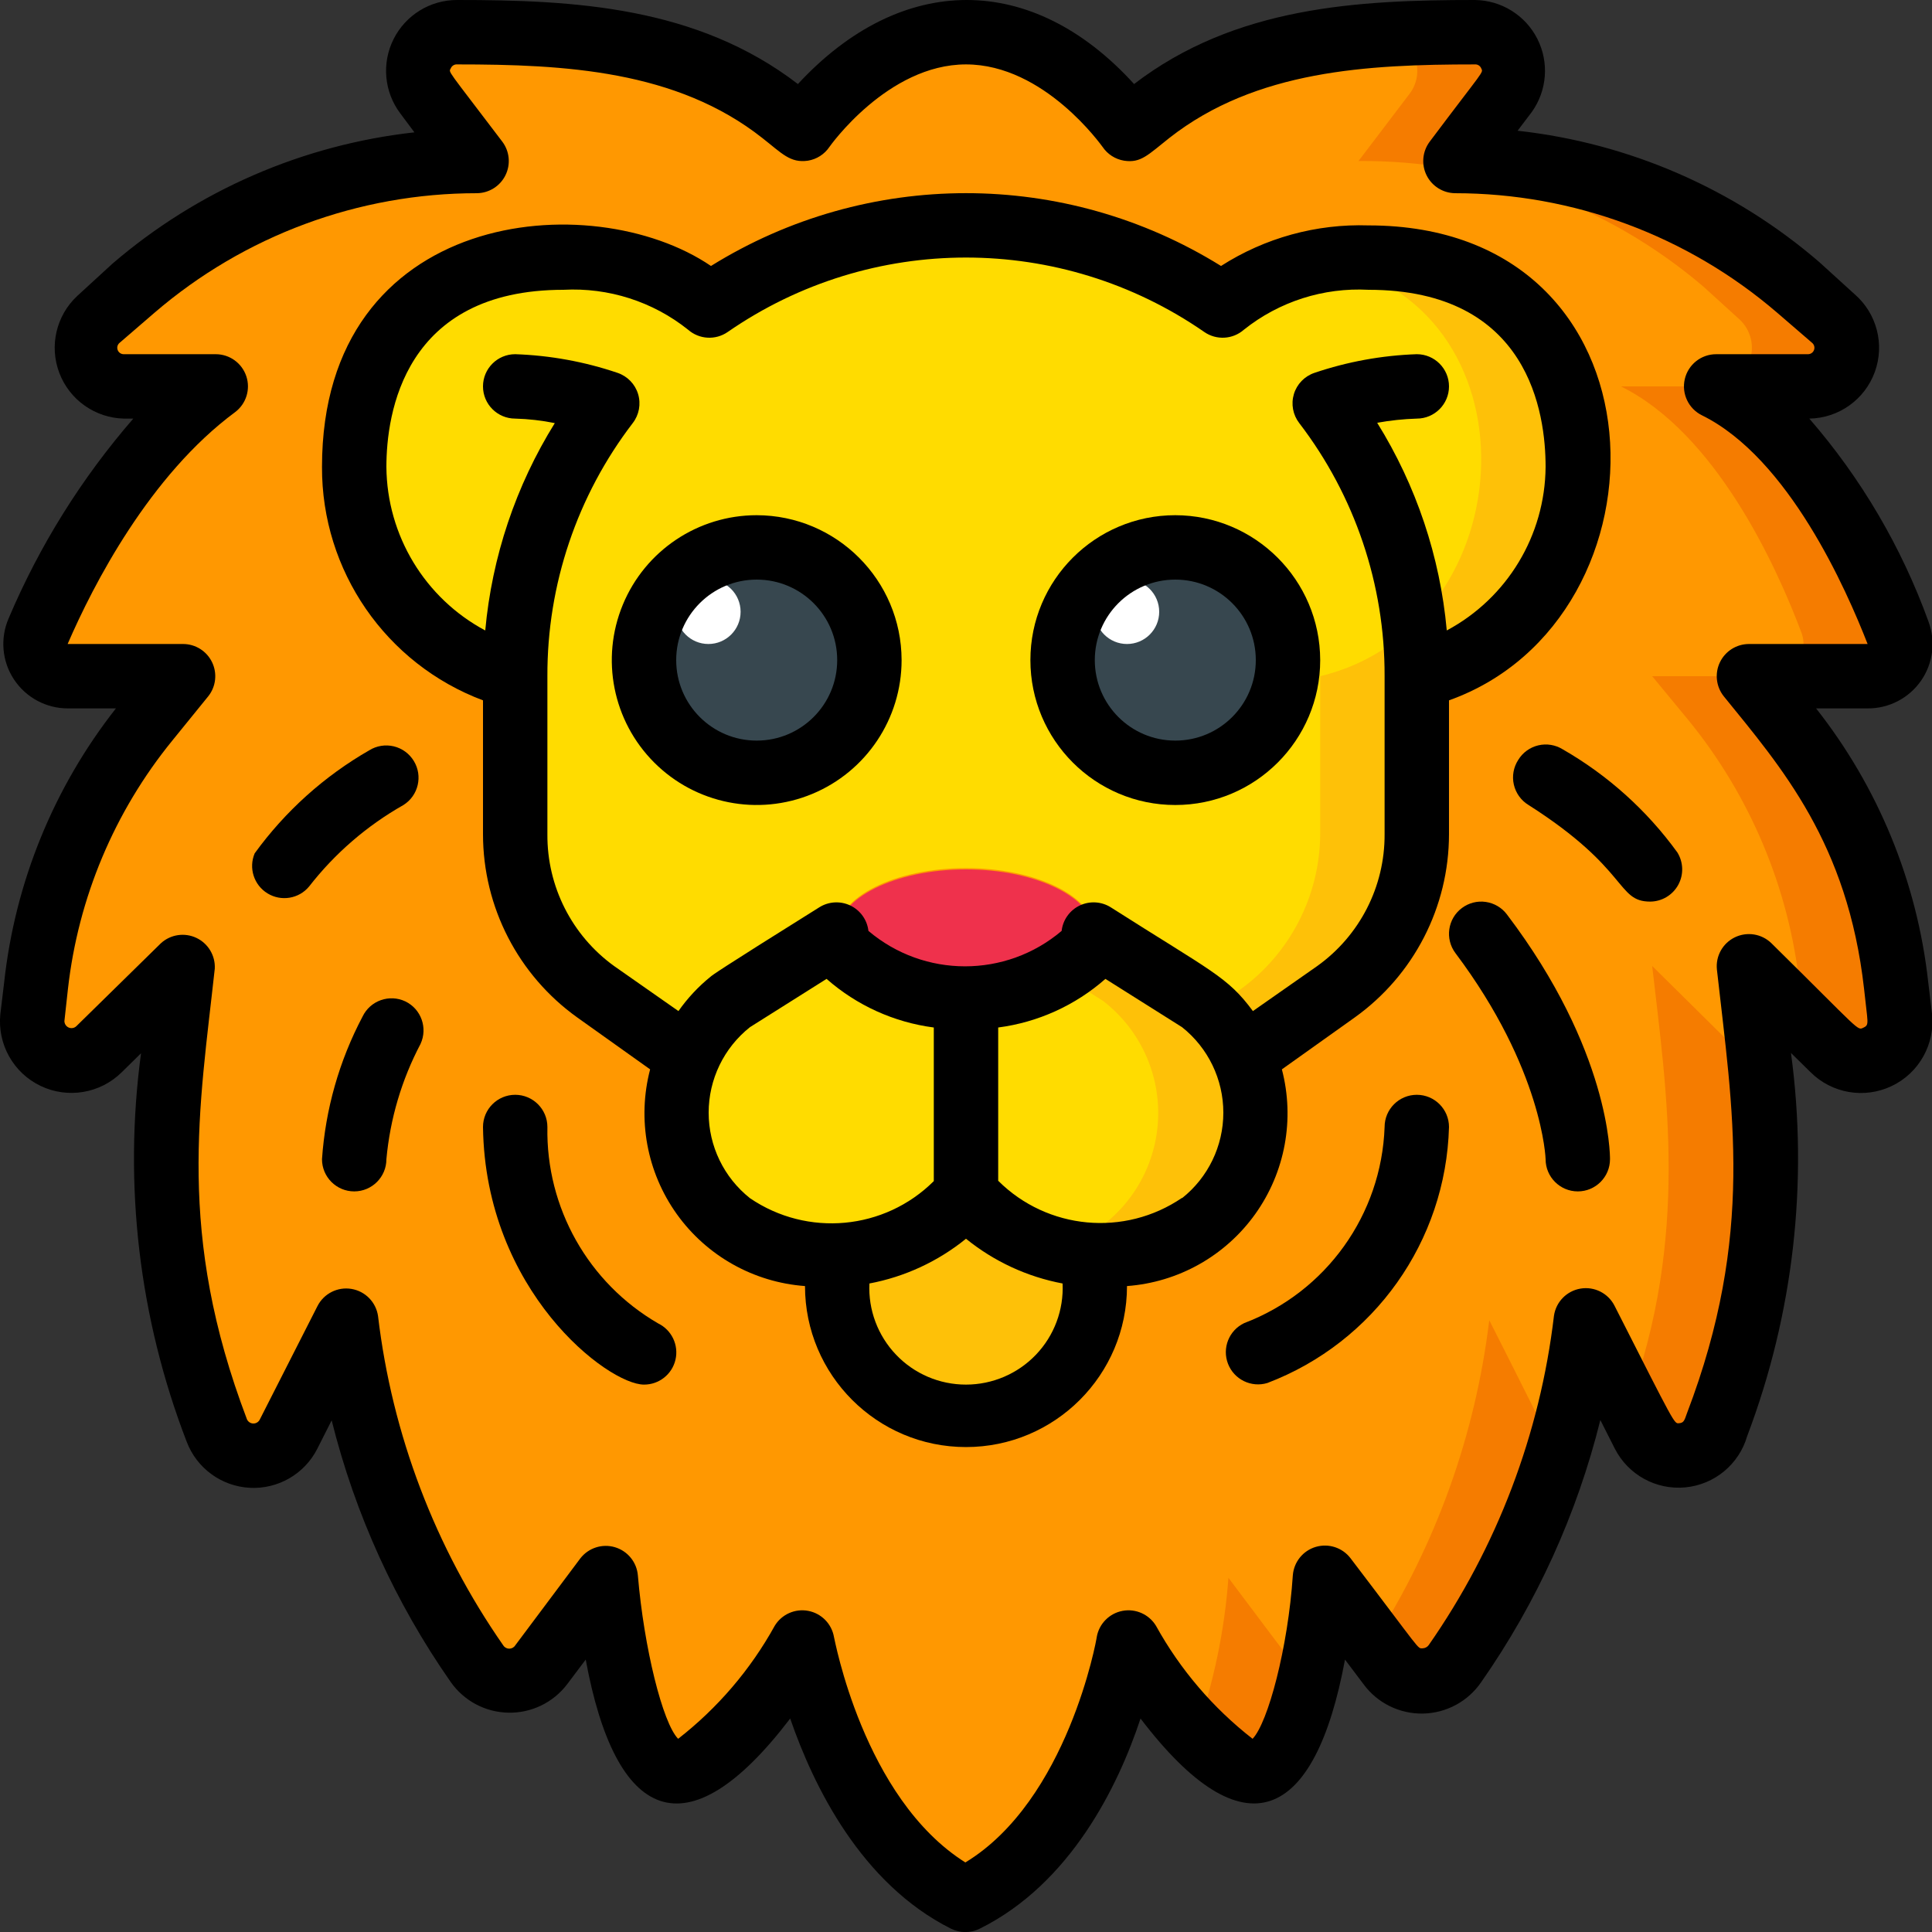 <svg height="512" viewBox="0 0 60 60" width="512" xmlns="http://www.w3.org/2000/svg"><rect x="0" y="0" width="60" height="60" fill="#333333" stroke="none"/><g id="045---Lion" fill="none"><g id="Icons"><path id="Shape" d="m59 31.6c.056.513-.217 1.006-.682 1.23-.465.225-1.021.132-1.388-.23l-2.62-2.6c.47 4.13 1.24 8.87-1.05 14.42-.174.447-.593.75-1.071.776-.479.026-.928-.231-1.149-.656-.64-1.27-.23-.47-1.79-3.54-.466 3.834-1.859 7.496-4.06 10.67-.234.319-.605.507-1 .507s-.766-.188-1-.507c-.73-1-.25-.34-2.06-2.71-.095 1.035-.252 2.064-.47 3.08-.81 3.53-1.8 3.56-3.53 1.71-.764-.859-1.456-1.779-2.07-2.75-.186.983-.471 1.944-.85 2.87-.743 2.159-2.237 3.98-4.21 5.13-.542-.266-1.046-.602-1.5-1-2.81-2.51-3.56-7-3.56-7-.633 1.017-1.352 1.977-2.15 2.87-1.33 1.39-2.18 1.69-2.93-.08-.532-1.549-.868-3.158-1-4.79l-2.06 2.71c-.234.319-.605.507-1 .507s-.766-.188-1-.507c-2.202-3.187-3.592-6.863-4.05-10.71-1.83 3.61-1.83 3.75-2.16 4-.307.22-.698.287-1.06.179-.362-.108-.654-.377-.79-.729-2.32-5.65-1.49-10.61-1.05-14.45l-2.61 2.58c-.352.367-.897.474-1.362.269-.465-.206-.752-.681-.718-1.189 0 0 0 0 0-.06l.11-1c.334-3.018 1.532-5.876 3.45-8.23l1.13-1.37h-3.58c-.34.005-.659-.164-.846-.447-.188-.283-.219-.642-.084-.953.86-2 2.7-5.51 5.52-7.6h-2.85c-.5.003-.95-.305-1.128-.773s-.048-.996.328-1.327l1.1-1c2.972-2.534 6.754-3.917 10.66-3.9l-1.58-2.08c-.274-.365-.317-.854-.111-1.261.206-.407.625-.663 1.081-.659 3.65 0 7.22.23 10.1 2.5l.64.5c.888-1.249 2.127-2.206 3.56-2.75 1.924-.574 4.008-.017 5.39 1.44.437.392.83.831 1.17 1.31l.64-.5c2.87-2.27 6.45-2.5 10.1-2.5.465-.024.902.226 1.117.639.215.413.17.914-.117 1.281l-1.61 2.08c3.918.01 7.702 1.43 10.66 4l1.1 1c.375.331.506.86.328 1.327s-.627.775-1.128.773h-2.85c2.93 1.45 4.81 5.52 5.61 7.66.072.288.012.594-.164.833-.176.24-.449.389-.746.407h-3.69l1.12 1.38c1.918 2.354 3.116 5.212 3.45 8.23z" fill="#ff9801"/><g fill="#f57c00"><path id="Shape" d="m59 31.6c.056.513-.217 1.006-.682 1.23-.465.225-1.021.132-1.388-.23l-.93-.94s0 0 0-.06l-.11-1c-.334-3.018-1.532-5.876-3.45-8.23l-1.13-1.37h3l1.12 1.38c1.918 2.354 3.116 5.212 3.45 8.23z"/><path id="Shape" d="m53.26 44.42c-.174.447-.593.75-1.071.776-.479.026-.928-.231-1.149-.656l-.47-.94c1.9-5.2 1.19-9.67.74-13.6l2.61 2.58c.192.195.447.316.72.34.536 3.888.06 7.849-1.38 11.5z"/><path id="Shape" d="m48.41 45c-.703 2.393-1.79 4.656-3.22 6.7-.234.319-.605.507-1 .507s-.766-.188-1-.507l-.53-.7c1.933-3.021 3.16-6.439 3.59-10 1.94 3.82 1.84 3.76 2.16 4z"/><path id="Shape" d="m40.67 52.08c-.81 3.52-1.8 3.56-3.52 1.72.543-1.549.88-3.163 1-4.8 2.26 3 2.14 2.91 2.52 3.08z"/><path id="Shape" d="m58 21h-3c.328.003.636-.154.825-.422s.236-.61.125-.918c-.8-2.14-2.68-6.21-5.61-7.66h2.85c.502.007.955-.3 1.136-.768.181-.468.051-1-.326-1.332l-1.1-1c-2.985-2.545-6.787-3.929-10.71-3.9l1.58-2.08c.237-.307.308-.71.19-1.08s-.409-.657-.78-.77c.82-.07 1.74-.07 2.62-.07.465-.024.902.226 1.117.639.215.413.17.914-.117 1.281l-1.61 2.08c3.918.01 7.702 1.43 10.66 4l1.1 1c.375.331.506.86.328 1.327s-.627.775-1.128.773h-2.85c2.93 1.45 4.81 5.52 5.61 7.66.072.288.012.594-.164.833-.176.24-.449.389-.746.407z"/></g><path id="Shape" d="m49 14.5c.005 3.052-2.049 5.722-5 6.5v4.91c-0 1.936-.935 3.754-2.51 4.88l-2.86 2c-.226-.543-.567-1.031-1-1.43-.29-.32-.19-.21-3.63-2.4 0-1.1-1.79-2-4-2s-4 .9-4 2l-3.29 2.09c-.588.456-1.05 1.055-1.34 1.74l-2.86-2c-1.575-1.126-2.51-2.944-2.51-4.88v-4.91c-6.41-1.54-6.92-11.69 0-12.88 2.104-.421 4.288.077 6 1.37 4.808-3.348 11.192-3.348 16 0 1.271-1.024 2.869-1.554 4.5-1.49 4.5 0 6.5 2.91 6.5 6.5z" fill="#ffdc00"/><path id="Shape" d="m49 14.5c.005 3.052-2.049 5.722-5 6.5v4.91c-0 1.936-.935 3.754-2.51 4.88l-2.86 2c-.226-.543-.567-1.031-1-1.43l.86-.61c1.564-1.118 2.497-2.918 2.51-4.84v-4.91c6.41-1.54 6.92-11.69 0-12.88.496-.083.997-.123 1.5-.12 4.5 0 6.5 2.91 6.5 6.5z" fill="#fec108"/><path id="Shape" d="m34 36v4c0 2.209-1.791 4-4 4s-4-1.791-4-4v-4z" fill="#fec108"/><circle id="Oval" cx="23.5" cy="20.5" fill="#37474f" r="3.5"/><circle id="Oval" cx="36.5" cy="20.5" fill="#37474f" r="3.5"/><path id="Shape" d="m37.34 38c-2.324 1.621-5.499 1.214-7.34-.94v-6.06c2.11 0 3.83-.82 4-1.85.01-.05.01-.1 0-.15l3.29 2.09c1.071.822 1.703 2.092 1.713 3.443.01 1.35-.604 2.63-1.663 3.467z" fill="#fec108"/><path id="Shape" d="m32.77 38.79c-1.086-.262-2.058-.869-2.77-1.73-1.071 1.251-2.643 1.962-4.29 1.94-1.936.118-3.723-1.037-4.411-2.851-.688-1.813-.116-3.864 1.411-5.059l3.29-2.09c-.011.053-.011.107 0 .16.15 1 1.66 1.73 3.57 1.83h.43c1.043.024 2.075-.217 3-.7l1.25.79c1.319 1.011 1.954 2.68 1.641 4.312-.313 1.632-1.521 2.947-3.121 3.398z" fill="#ffdc00"/><circle id="Oval" cx="22" cy="19" fill="#fff" r="1"/><circle id="Oval" cx="35" cy="19" fill="#fff" r="1"/><ellipse id="Oval" cx="30" cy="29" fill="#ef314c" rx="4" ry="2"/></g><g id="Layer_2" fill="#000" transform="translate(-1)"><path id="Shape" d="m43.5 7c-1.619-.053-3.216.386-4.58 1.26-4.85-3.015-10.99-3.015-15.84 0-3.7-2.52-12.08-1.78-12.08 6.24-.013 3.224 1.981 6.117 5 7.25v4.16c.002 2.258 1.093 4.377 2.93 5.69l2.26 1.61c-.405 1.546-.102 3.192.827 4.493.929 1.3 2.389 2.12 3.983 2.237 0 2.761 2.239 5 5 5s5-2.239 5-5c1.594-.117 3.054-.937 3.983-2.237.929-1.3 1.232-2.947.827-4.493l2.26-1.61c1.837-1.313 2.928-3.432 2.93-5.69v-4.16c7.11-2.54 7-14.75-2.5-14.75zm-19.21 24.9 2.38-1.5c.935.823 2.095 1.349 3.33 1.51v4.77c-1.53 1.524-3.926 1.746-5.71.53-.81-.643-1.282-1.621-1.282-2.655s.472-2.012 1.282-2.655zm6.71 11.1c-.821.001-1.606-.334-2.172-.928-.567-.593-.866-1.393-.828-2.212 1.1-.207 2.131-.685 3-1.39.869.705 1.9 1.183 3 1.39.038.82-.261 1.619-.828 2.212-.567.593-1.352.928-2.172.928zm6.71-5.8c-1.784 1.216-4.18.994-5.71-.53v-4.76c1.235-.161 2.395-.687 3.33-1.51l2.38 1.5c.81.643 1.282 1.621 1.282 2.655s-.472 2.012-1.282 2.655zm8.22-17.63c-.208-2.286-.948-4.491-2.16-6.44.406-.074.817-.117 1.23-.13.552 0 1-.448 1-1s-.448-1-1-1c-1.083.037-2.154.232-3.18.58-.306.104-.544.349-.637.659-.093.31-.031.645.167.901 1.728 2.255 2.66 5.019 2.65 7.86v4.91c.008 1.622-.771 3.146-2.09 4.09l-2 1.4c-.79-1.07-1.27-1.22-4.41-3.22-.291-.185-.656-.207-.967-.059-.311.148-.524.446-.563.789-1.731 1.467-4.269 1.467-6 0-.039-.342-.252-.64-.563-.789-.311-.148-.676-.126-.967.059-3.2 2-3.31 2.1-3.37 2.15-.382.308-.718.669-1 1.07l-2-1.4c-1.311-.948-2.082-2.472-2.07-4.09v-4.91c-.01-2.841.922-5.605 2.65-7.86.198-.256.26-.591.167-.901-.093-.31-.331-.555-.637-.659-1.026-.348-2.097-.543-3.18-.58-.552 0-1 .448-1 1s.448 1 1 1c.413.011.825.058 1.23.14-1.212 1.949-1.952 4.154-2.16 6.44-1.876-1.003-3.054-2.952-3.07-5.08 0-1.65.54-5.5 5.5-5.5 1.398-.075 2.776.366 3.87 1.24.345.303.853.332 1.23.07 4.452-3.082 10.348-3.082 14.8 0 .377.262.885.233 1.23-.07 1.094-.874 2.472-1.315 3.87-1.24 5 0 5.5 3.85 5.5 5.5-.016 2.128-1.194 4.077-3.07 5.08z"/><path id="Shape" d="m57.4 22h1.6c.658.005 1.277-.314 1.655-.853.378-.539.465-1.23.235-1.847-.836-2.309-2.09-4.445-3.7-6.3.912-.014 1.72-.589 2.033-1.445.313-.856.065-1.817-.623-2.415l-1.1-1c-2.639-2.276-5.906-3.698-9.37-4.08l.44-.58c.478-.668.544-1.546.172-2.277-.372-.732-1.121-1.195-1.942-1.203-3.63 0-7.44.2-10.58 2.61-3.16-3.48-7.22-3.48-10.44 0-3.14-2.41-6.95-2.61-10.58-2.61-.835-.004-1.6.466-1.976 1.212-.375.746-.296 1.64.206 2.308l.44.59c-3.466.384-6.736 1.806-9.38 4.08l-1.09 1c-.655.61-.876 1.556-.557 2.393.318.837 1.112 1.397 2.007 1.417h.29c-1.607 1.851-2.913 3.943-3.87 6.2-.27.619-.21 1.334.162 1.898s1.003.904 1.678.902h1.49c-1.929 2.453-3.131 5.398-3.47 8.5l-.12 1c-.093.932.408 1.822 1.252 2.225.845.403 1.852.233 2.518-.425l.6-.59c-.55 4.079-.062 8.23 1.42 12.07.313.819 1.078 1.377 1.954 1.425.875.048 1.697-.425 2.096-1.205l.45-.89c.726 2.913 1.98 5.669 3.7 8.13.411.583 1.074.935 1.787.949.713.014 1.39-.312 1.823-.879l.58-.77c.92 5 3.11 6.08 6.35 1.83.72 2.09 2.2 5.13 5 6.53.278.136.602.136.88 0 2.83-1.4 4.31-4.44 5-6.53 3.23 4.24 5.42 3.18 6.35-1.83l.58.77c.431.583 1.118.92 1.843.906.725-.014 1.398-.378 1.807-.976 1.722-2.464 2.976-5.223 3.7-8.14l.45.89c.414.811 1.281 1.288 2.188 1.202.907-.086 1.669-.717 1.922-1.592 1.436-3.792 1.904-7.882 1.36-11.9l.6.59c.666.669 1.681.844 2.532.436.851-.407 1.351-1.308 1.248-2.246l-.12-1c-.345-3.096-1.551-6.034-3.48-8.48zm1.48 9.91c-.21.1-.05.16-2.87-2.62-.302-.292-.754-.364-1.132-.181-.378.183-.601.583-.558 1.001.48 4.33 1.19 8.23-.93 13.78-.08.23-.1.3-.25.31s-.11.07-2-3.65c-.198-.388-.624-.603-1.053-.532-.429.071-.764.411-.827.842-.434 3.678-1.771 7.192-3.89 10.23-.044.061-.114.098-.19.1-.17 0 0 .14-2.24-2.8-.252-.328-.68-.467-1.077-.35s-.68.467-.713.88c-.15 2.25-.77 4.58-1.25 5.08-1.227-.955-2.248-2.149-3-3.51-.217-.356-.632-.541-1.041-.463-.41.078-.728.402-.799.813 0 .05-.9 5.07-4.08 7-3.18-2-4.07-7-4.08-7-.071-.411-.389-.735-.799-.813-.41-.078-.825.107-1.041.463-.752 1.361-1.773 2.555-3 3.51-.48-.49-1.06-2.82-1.25-5.07-.033-.413-.316-.762-.713-.88s-.825.022-1.077.35l-2.02 2.7c-.04.063-.11.101-.185.101s-.145-.038-.185-.101c-2.118-3.038-3.454-6.552-3.89-10.23-.063-.431-.397-.771-.827-.842-.429-.071-.855.144-1.053.532l-1.79 3.52c-.036.078-.114.128-.2.128s-.164-.05-.2-.128c-2.2-5.78-1.47-9.69-1-14 .02-.404-.206-.78-.571-.953s-.799-.109-1.099.163l-2.63 2.58c-.064.06-.157.076-.237.041-.08-.035-.132-.114-.133-.201l.11-1c.318-2.828 1.443-5.504 3.24-7.71l1.12-1.38c.237-.3.282-.709.116-1.054-.166-.345-.514-.564-.896-.566h-3.59c.8-1.85 2.55-5.24 5.2-7.2.344-.258.485-.708.349-1.116-.136-.408-.518-.684-.949-.684h-2.85c-.085.003-.162-.047-.194-.126s-.01-.169.054-.224l1.09-.94c2.785-2.394 6.337-3.711 10.01-3.71.377-.004.72-.219.887-.557s.13-.741-.097-1.043c-1.75-2.31-1.67-2.14-1.6-2.28.034-.079.114-.127.2-.12 3.33 0 6.81.18 9.48 2.29.6.47.86.78 1.41.7.273-.044.516-.2.67-.43 0 0 1.8-2.56 4.24-2.56s4.22 2.54 4.24 2.56c.154.23.397.386.67.43.52.08.74-.18 1.41-.71 2.68-2.1 6.15-2.28 9.48-2.28.086-.007.166.041.2.12.07.15.11 0-1.6 2.28-.226.302-.264.705-.097 1.043s.51.553.887.557c3.67.002 7.217 1.318 10 3.71l1.09.94c.064.056.085.146.054.224-.031.079-.109.129-.194.126h-2.84c-.467-.002-.873.32-.978.774s.118.922.538 1.126c2.69 1.33 4.48 5.41 5.14 7.1h-3.69c-.382.002-.73.222-.896.566s-.121.754.116 1.054c1.8 2.22 3.85 4.56 4.36 9.09.11 1.06.17 1.11-.01 1.2z"/><path id="Shape" d="m13.59 31.1c-.497-.236-1.092-.026-1.33.47-.725 1.372-1.154 2.881-1.26 4.43 0 .552.448 1 1 1s1-.448 1-1c.114-1.252.474-2.468 1.06-3.58.229-.495.02-1.082-.47-1.32z"/><path id="Shape" d="m13.53 25c.464-.292.607-.903.32-1.37-.139-.227-.362-.39-.621-.452-.259-.062-.532-.018-.759.122-1.399.803-2.613 1.894-3.56 3.2-.195.457-.025.987.4 1.246.424.258.974.167 1.29-.216.8-1.028 1.796-1.888 2.93-2.53z"/><path id="Shape" d="m46.4 28.2c-.442.331-.531.958-.2 1.4 2.72 3.62 2.8 6.4 2.8 6.4 0 .552.448 1 1 1s1-.448 1-1c0-.14 0-3.38-3.2-7.6-.159-.212-.396-.352-.659-.39-.263-.038-.529.031-.741.19z"/><path id="Shape" d="m49.53 23.27c-.227-.14-.5-.184-.759-.122-.259.062-.483.225-.621.452-.147.227-.197.504-.136.768s.225.492.456.632c3.14 2 2.72 3 3.78 3 .362-.003.694-.201.869-.519.174-.317.163-.704-.029-1.011-.947-1.306-2.161-2.397-3.56-3.2z"/><path id="Shape" d="m21.44 41.1c-2.17-1.257-3.487-3.593-3.44-6.1 0-.552-.448-1-1-1s-1 .448-1 1c.07 5.1 3.88 8 5 8 .467.002.873-.32.978-.774s-.118-.922-.538-1.126z"/><path id="Shape" d="m45 34c-.552 0-1 .448-1 1-.096 2.722-1.814 5.122-4.36 6.09-.473.225-.692.776-.503 1.264s.723.748 1.223.596c3.317-1.263 5.544-4.402 5.64-7.95 0-.552-.448-1-1-1z"/><path id="Shape" d="m24.5 16c-1.82 0-3.461 1.096-4.157 2.778-.697 1.682-.312 3.617.975 4.904s3.223 1.672 4.904.975c1.682-.697 2.778-2.337 2.778-4.157-.005-2.483-2.017-4.495-4.5-4.5zm0 7c-1.381 0-2.5-1.119-2.5-2.5s1.119-2.5 2.5-2.5 2.5 1.119 2.5 2.5-1.119 2.5-2.5 2.5z"/><path id="Shape" d="m37.5 16c-2.485 0-4.5 2.015-4.5 4.5s2.015 4.5 4.5 4.5 4.5-2.015 4.5-4.5c-.005-2.483-2.017-4.495-4.5-4.5zm0 7c-1.381 0-2.5-1.119-2.5-2.5s1.119-2.5 2.5-2.5 2.5 1.119 2.5 2.5-1.119 2.5-2.5 2.5z"/></g></g></svg>